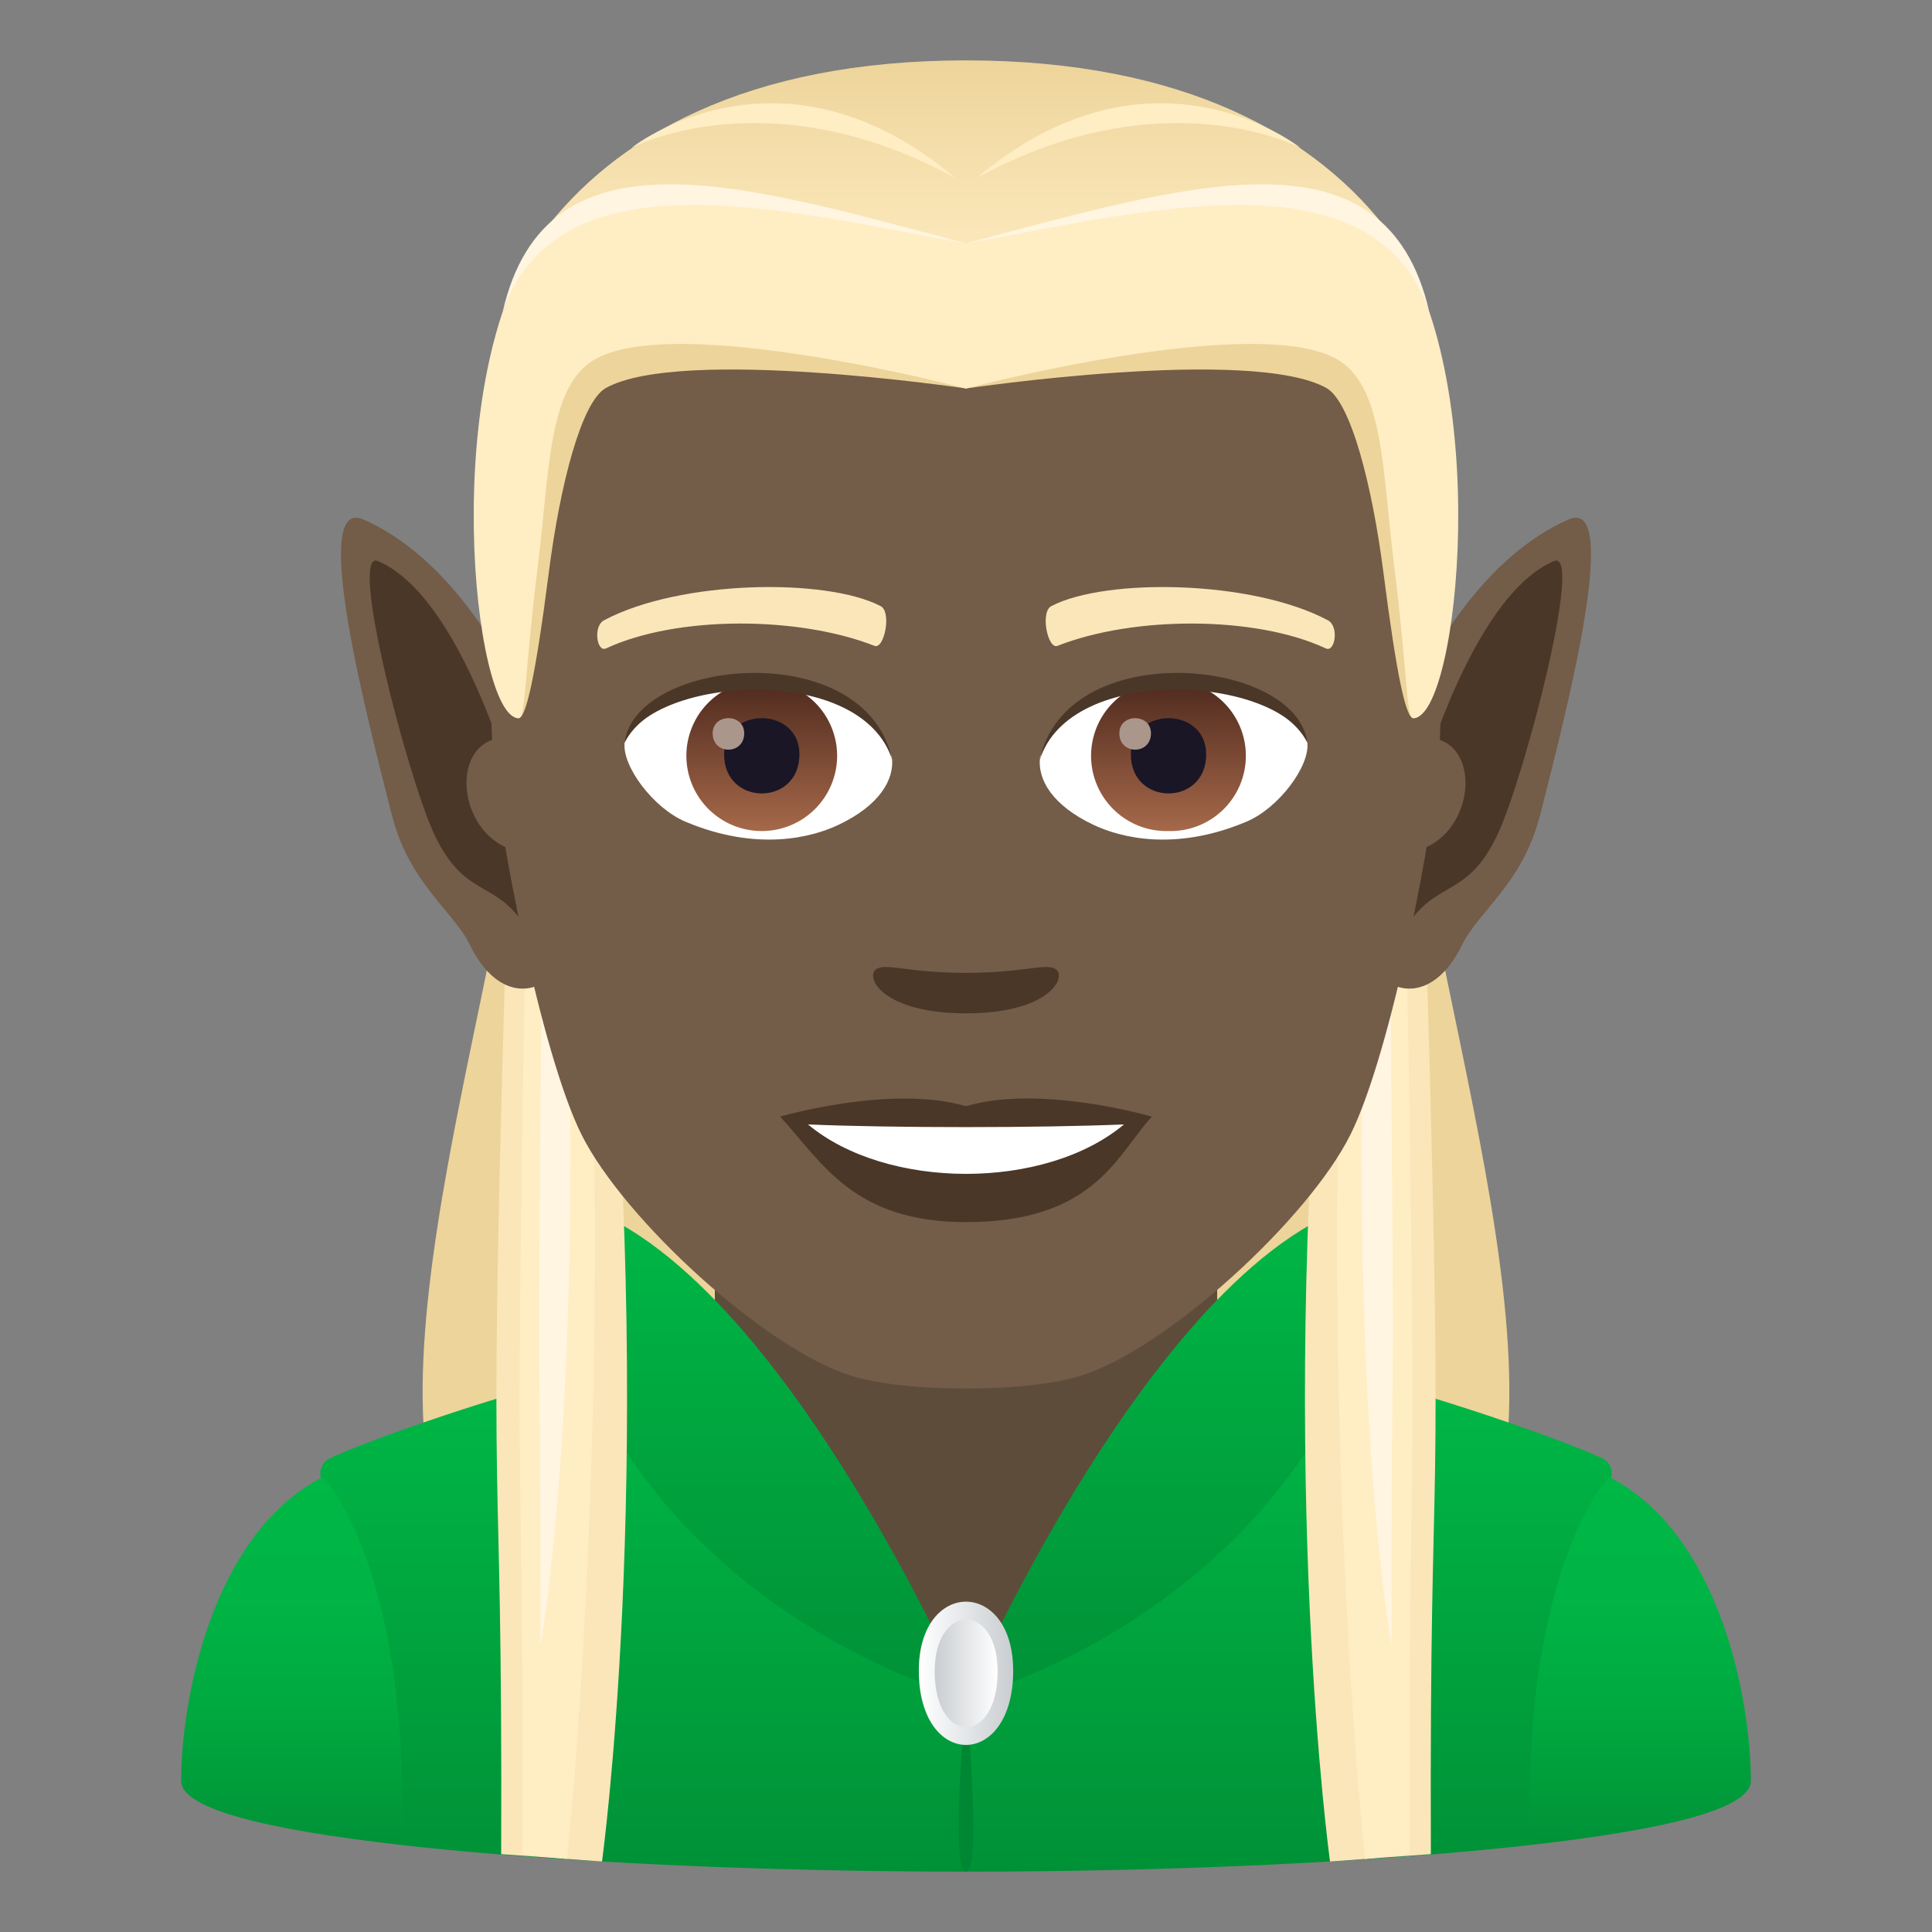 <svg xmlns="http://www.w3.org/2000/svg" xml:space="preserve" style="enable-background:new 0 0 64 64" viewBox="0 0 64 64"><rect x="0" y="0" width="64" height="64" fill="#808080" stroke="none"/><path d="M46.708 24.113H17.292c0 7.03-5.987 22.52-1.813 27.832 2.266 2.885 30.776 2.885 33.041 0 4.175-5.312-1.812-20.802-1.812-27.832z" style="fill:#edd49a"/><path d="M23.68 38.912h16.64v16.035H23.68z" style="fill:#5e4c3b"/><linearGradient id="a" x1="32.003" x2="32.003" y1="62" y2="45.653" gradientUnits="userSpaceOnUse"><stop offset="0" style="stop-color:#009137"/><stop offset="1" style="stop-color:#00b846"/></linearGradient><path d="M44.624 45.663 32 56.233l-12.624-10.57c-.68-.17-6.706 1.832-8.436 2.638a.552.552 0 0 0-.303.668c.428 1.42 2.264 5 2.667 12.149 4.95.56 11.83.882 18.696.882 6.866 0 13.745-.323 18.696-.882.406-7.203 2.268-10.784 2.676-12.182.075-.255-.063-.52-.31-.635-1.73-.805-7.758-2.808-8.438-2.638z" style="fill:url(#a)"/><path d="M32 56.234S31.45 62 32 62s0-5.766 0-5.766z" style="fill:#008733"/><linearGradient id="b" x1="9.663" x2="9.663" y1="61.118" y2="48.935" gradientUnits="userSpaceOnUse"><stop offset="0" style="stop-color:#009137"/><stop offset=".075" style="stop-color:#009739"/><stop offset=".364" style="stop-color:#00a940"/><stop offset=".666" style="stop-color:#00b445"/><stop offset="1" style="stop-color:#00b846"/></linearGradient><path d="M10.676 48.935C6.94 50.878 6 56.477 6 58.992c0 .944 2.896 1.626 7.304 2.126.303-9.016-2.546-12.224-2.628-12.183z" style="fill:url(#b)"/><linearGradient id="c" x1="2647.634" x2="2647.634" y1="61.118" y2="48.935" gradientTransform="matrix(-1 0 0 1 2701.971 0)" gradientUnits="userSpaceOnUse"><stop offset="0" style="stop-color:#009137"/><stop offset=".075" style="stop-color:#009739"/><stop offset=".364" style="stop-color:#00a940"/><stop offset=".666" style="stop-color:#00b445"/><stop offset="1" style="stop-color:#00b846"/></linearGradient><path d="M53.325 48.935C57.06 50.878 58 56.477 58 58.992c0 .944-2.896 1.626-7.304 2.126-.303-9.016 2.546-12.224 2.629-12.183z" style="fill:url(#c)"/><linearGradient id="d" x1="24.738" x2="24.738" y1="56.234" y2="39.646" gradientUnits="userSpaceOnUse"><stop offset="0" style="stop-color:#009137"/><stop offset="1" style="stop-color:#00b846"/></linearGradient><path d="M32 56.234s-7.209-16.588-14.523-16.588c0 0 2.805 1.867 1.899 6.017C23.25 54.033 32 56.233 32 56.233z" style="fill:url(#d)"/><linearGradient id="e" x1="2662.709" x2="2662.709" y1="56.234" y2="39.646" gradientTransform="matrix(-1 0 0 1 2701.971 0)" gradientUnits="userSpaceOnUse"><stop offset="0" style="stop-color:#009137"/><stop offset="1" style="stop-color:#00b846"/></linearGradient><path d="M32 56.234s7.209-16.588 14.523-16.588c0 0-2.805 1.867-1.899 6.017C40.75 54.033 32 56.233 32 56.233z" style="fill:url(#e)"/><linearGradient id="f" x1="30.438" x2="33.563" y1="55.431" y2="55.431" gradientUnits="userSpaceOnUse"><stop offset="0" style="stop-color:#fff"/><stop offset="1" style="stop-color:#c9cdd1"/></linearGradient><path d="M33.563 55.341c0 3.283-3.126 3.283-3.126 0 0-3.045 3.125-3.045 3.125 0z" style="fill:url(#f)"/><linearGradient id="g" x1="30.963" x2="33.047" y1="55.432" y2="55.432" gradientUnits="userSpaceOnUse"><stop offset="0" style="stop-color:#c9cdd1"/><stop offset="1" style="stop-color:#fff"/></linearGradient><path d="M33.047 55.365c0 2.463-2.084 2.463-2.084 0 0-2.284 2.084-2.284 2.084 0z" style="fill:url(#g)"/><path d="M20.127 31.867h-3.389c-.601 20.66-.086 14.51-.136 29.554l3.34.244s1.738-12.542.185-29.798z" style="fill:#fae6b9"/><path d="M19.472 31.867h-2.078c-.369 20.66-.053 14.51-.084 29.554l1.477.16c.718-7.314 1.247-19.523.685-29.714z" style="fill:#ffedc4"/><path d="M18.819 32.749h-.883c-.157 17.613-.023 8.96-.036 21.785 0 0 1.324-7.074.919-21.785z" style="fill:#fff5e0"/><path d="M43.873 31.867h3.389c.601 20.66.086 14.51.137 29.554l-3.34.244s-1.739-12.542-.186-29.798z" style="fill:#fae6b9"/><path d="M44.528 31.867h2.078c.37 20.66.053 14.51.084 29.554l-1.476.16c-.719-7.314-1.248-19.523-.686-29.714z" style="fill:#ffedc4"/><path d="M45.181 32.749h.884c.156 17.613.022 8.96.035 21.785 0 0-1.323-7.074-.919-21.785z" style="fill:#fff5e0"/><path d="M51.962 17.207c-5.261 2.316-8.247 12.137-6.029 15.246.225.313 1.535.815 2.508-1.168.539-1.097 2.005-2.033 2.574-4.277.769-3.031 2.763-10.602.947-9.8z" style="fill:#735c48"/><path d="M51.478 18.586c-1.815.773-3.183 3.768-3.946 5.875 1.669.365 1.207 3.512-.859 3.76-.026.388-.04 1.92.008 2.34.97-1.409 1.96-.844 2.938-2.94.88-1.888 2.857-9.46 1.859-9.035z" style="fill:#4a3728"/><path d="M12.037 17.207c5.261 2.316 8.247 12.137 6.029 15.246-.225.313-1.535.815-2.508-1.168-.539-1.097-2.005-2.033-2.574-4.277-.769-3.031-2.763-10.602-.947-9.8z" style="fill:#735c48"/><path d="M12.521 18.586c1.815.773 3.183 3.768 3.946 5.875-1.669.365-1.207 3.512.859 3.76.026.388.04 1.92-.008 2.34-.97-1.409-1.96-.844-2.938-2.94-.88-1.888-2.857-9.46-1.859-9.035z" style="fill:#4a3728"/><path d="M31.998 5.033c-11.027 0-16.34 8.328-15.675 19.909.132 2.33 1.582 9.93 2.947 12.656 1.398 2.789 6.074 7.09 8.937 7.98 1.81.56 5.774.56 7.582 0 2.866-.89 7.543-5.191 8.94-7.98 1.369-2.727 2.814-10.324 2.945-12.656.668-11.58-4.644-19.909-15.676-19.909z" style="fill:#735c48"/><path d="M43.98 20.543c-2.52-1.336-7.347-1.4-9.146-.469-.386.178-.13 1.442.194 1.322 2.504-.99 6.547-1.011 8.892.084.313.143.444-.751.06-.937zm-23.962 0c2.521-1.336 7.346-1.4 9.146-.469.385.178.131 1.442-.193 1.322-2.51-.99-6.547-1.011-8.895.084-.31.143-.439-.751-.058-.937z" style="fill:#fae6b9"/><path d="M34.975 32.108c-.315-.22-1.053.119-2.977.119-1.92 0-2.66-.338-2.974-.12-.377.266.222 1.461 2.974 1.461 2.754 0 3.356-1.195 2.977-1.46zm-2.977 4.537c-2.478-.729-6.154.345-6.154.345 1.398 1.522 2.424 3.494 6.154 3.494 4.276 0 5.002-2.24 6.157-3.494 0 0-3.676-1.08-6.157-.345z" style="fill:#4a3728"/><path d="M26.766 37.248c2.601 2.176 7.851 2.192 10.467 0-2.772.117-7.676.12-10.467 0zm2.779-12.164c.094.73-.402 1.594-1.773 2.242-.871.412-2.686.897-5.067-.107-1.066-.45-2.107-1.848-2.013-2.623 1.29-2.43 7.644-2.785 8.853.488z" style="fill:#fff"/><linearGradient id="h" x1="-424.582" x2="-424.582" y1="478.075" y2="478.833" gradientTransform="matrix(6.57 0 0 -6.57 2814.782 3168.527)" gradientUnits="userSpaceOnUse"><stop offset="0" style="stop-color:#a6694a"/><stop offset="1" style="stop-color:#4f2a1e"/></linearGradient><path d="M25.235 22.545a2.494 2.494 0 0 1 2.496 2.49 2.495 2.495 0 0 1-2.496 2.494 2.494 2.494 0 0 1-2.498-2.494 2.493 2.493 0 0 1 2.498-2.49z" style="fill:url(#h)"/><path d="M23.987 24.99c0 1.725 2.496 1.725 2.496 0 0-1.6-2.496-1.6-2.496 0z" style="fill:#1a1626"/><path d="M23.608 24.291c0 .723 1.045.723 1.045 0 0-.668-1.045-.668-1.045 0z" style="fill:#ab968c"/><path d="M29.557 25.18c-1.014-3.25-7.926-2.77-8.865-.584.347-2.8 8.002-3.54 8.865.584z" style="fill:#4a3728"/><path d="M34.453 25.084c-.093.73.4 1.594 1.774 2.242.871.412 2.684.897 5.064-.107 1.07-.45 2.11-1.848 2.016-2.623-1.291-2.43-7.647-2.785-8.854.488z" style="fill:#fff"/><linearGradient id="i" x1="-425.23" x2="-425.23" y1="478.075" y2="478.833" gradientTransform="matrix(6.57 0 0 -6.57 2832.512 3168.527)" gradientUnits="userSpaceOnUse"><stop offset="0" style="stop-color:#a6694a"/><stop offset="1" style="stop-color:#4f2a1e"/></linearGradient><path d="M38.707 22.545a2.493 2.493 0 1 1 0 4.984 2.493 2.493 0 1 1 0-4.984z" style="fill:url(#i)"/><path d="M37.461 24.99c0 1.725 2.496 1.725 2.496 0 0-1.6-2.496-1.6-2.496 0z" style="fill:#1a1626"/><path d="M37.08 24.291c0 .723 1.047.723 1.047 0 0-.668-1.047-.668-1.047 0z" style="fill:#ab968c"/><path d="M34.442 25.18c1.011-3.248 7.92-2.783 8.865-.584-.352-2.8-8.002-3.54-8.865.584z" style="fill:#4a3728"/><linearGradient id="j" x1="32" x2="32" y1="11.254" y2="2" gradientUnits="userSpaceOnUse"><stop offset="0" style="stop-color:#ffedc4"/><stop offset=".307" style="stop-color:#fce8bc"/><stop offset=".78" style="stop-color:#f2dba6"/><stop offset="1" style="stop-color:#edd49a"/></linearGradient><path d="M46.084 7.793C43.67 4.531 39.252 2 31.998 2 24.746 2 20.33 4.531 17.916 7.793c-3.418 4.615 31.584 4.615 28.168 0z" style="fill:url(#j)"/><path d="M44.916 9.131c-2.214-1.096-12.917.093-12.917.093s-10.7-1.19-12.914-.093c-3.135 1.551-3.426 14.66-1.905 14.66.24 0 .55-1.32 1.002-4.84.366-2.864 1.074-5.644 1.888-6.098 2.484-1.387 11.932.016 11.932.016s9.45-1.403 11.936-.016c.812.454 1.518 3.234 1.888 6.098.45 3.52.753 4.84.993 4.84 1.521 0 1.23-13.109-1.903-14.66z" style="fill:#edd49a"/><path d="M46.084 7.793c-2.414-3.262-14.086.275-14.086.275S20.33 4.531 17.916 7.793c-3.418 4.615-2.258 15.998-.736 15.998.24 0 .18-1.38.643-5.104.376-3.029.333-5.805 1.807-6.737 2.62-1.658 12.368.92 12.368.92s9.753-2.58 12.373-.92c1.473.933 1.427 3.708 1.806 6.737.462 3.723.401 5.104.642 5.104 1.521 0 2.681-11.383-.735-15.998z" style="fill:#ffedc4"/><path d="M47.344 10.317c-1.448-6.246-7.907-4.234-15.346-2.249 5.871-1.064 13.462-3.091 15.346 2.25z" style="fill:#fff5e0"/><path d="M43.083 4.9S38.173.98 32.346 5.902C38.564 2.497 43.083 4.9 43.083 4.9z" style="fill:#ffedc4"/><path d="M16.654 10.317C18.103 4.071 24.562 6.083 32 8.068c-5.87-1.064-13.462-3.091-15.346 2.25z" style="fill:#fff5e0"/><path d="M20.915 4.9s4.91-3.92 10.738 1.002C25.434 2.497 20.915 4.9 20.915 4.9z" style="fill:#ffedc4"/></svg>